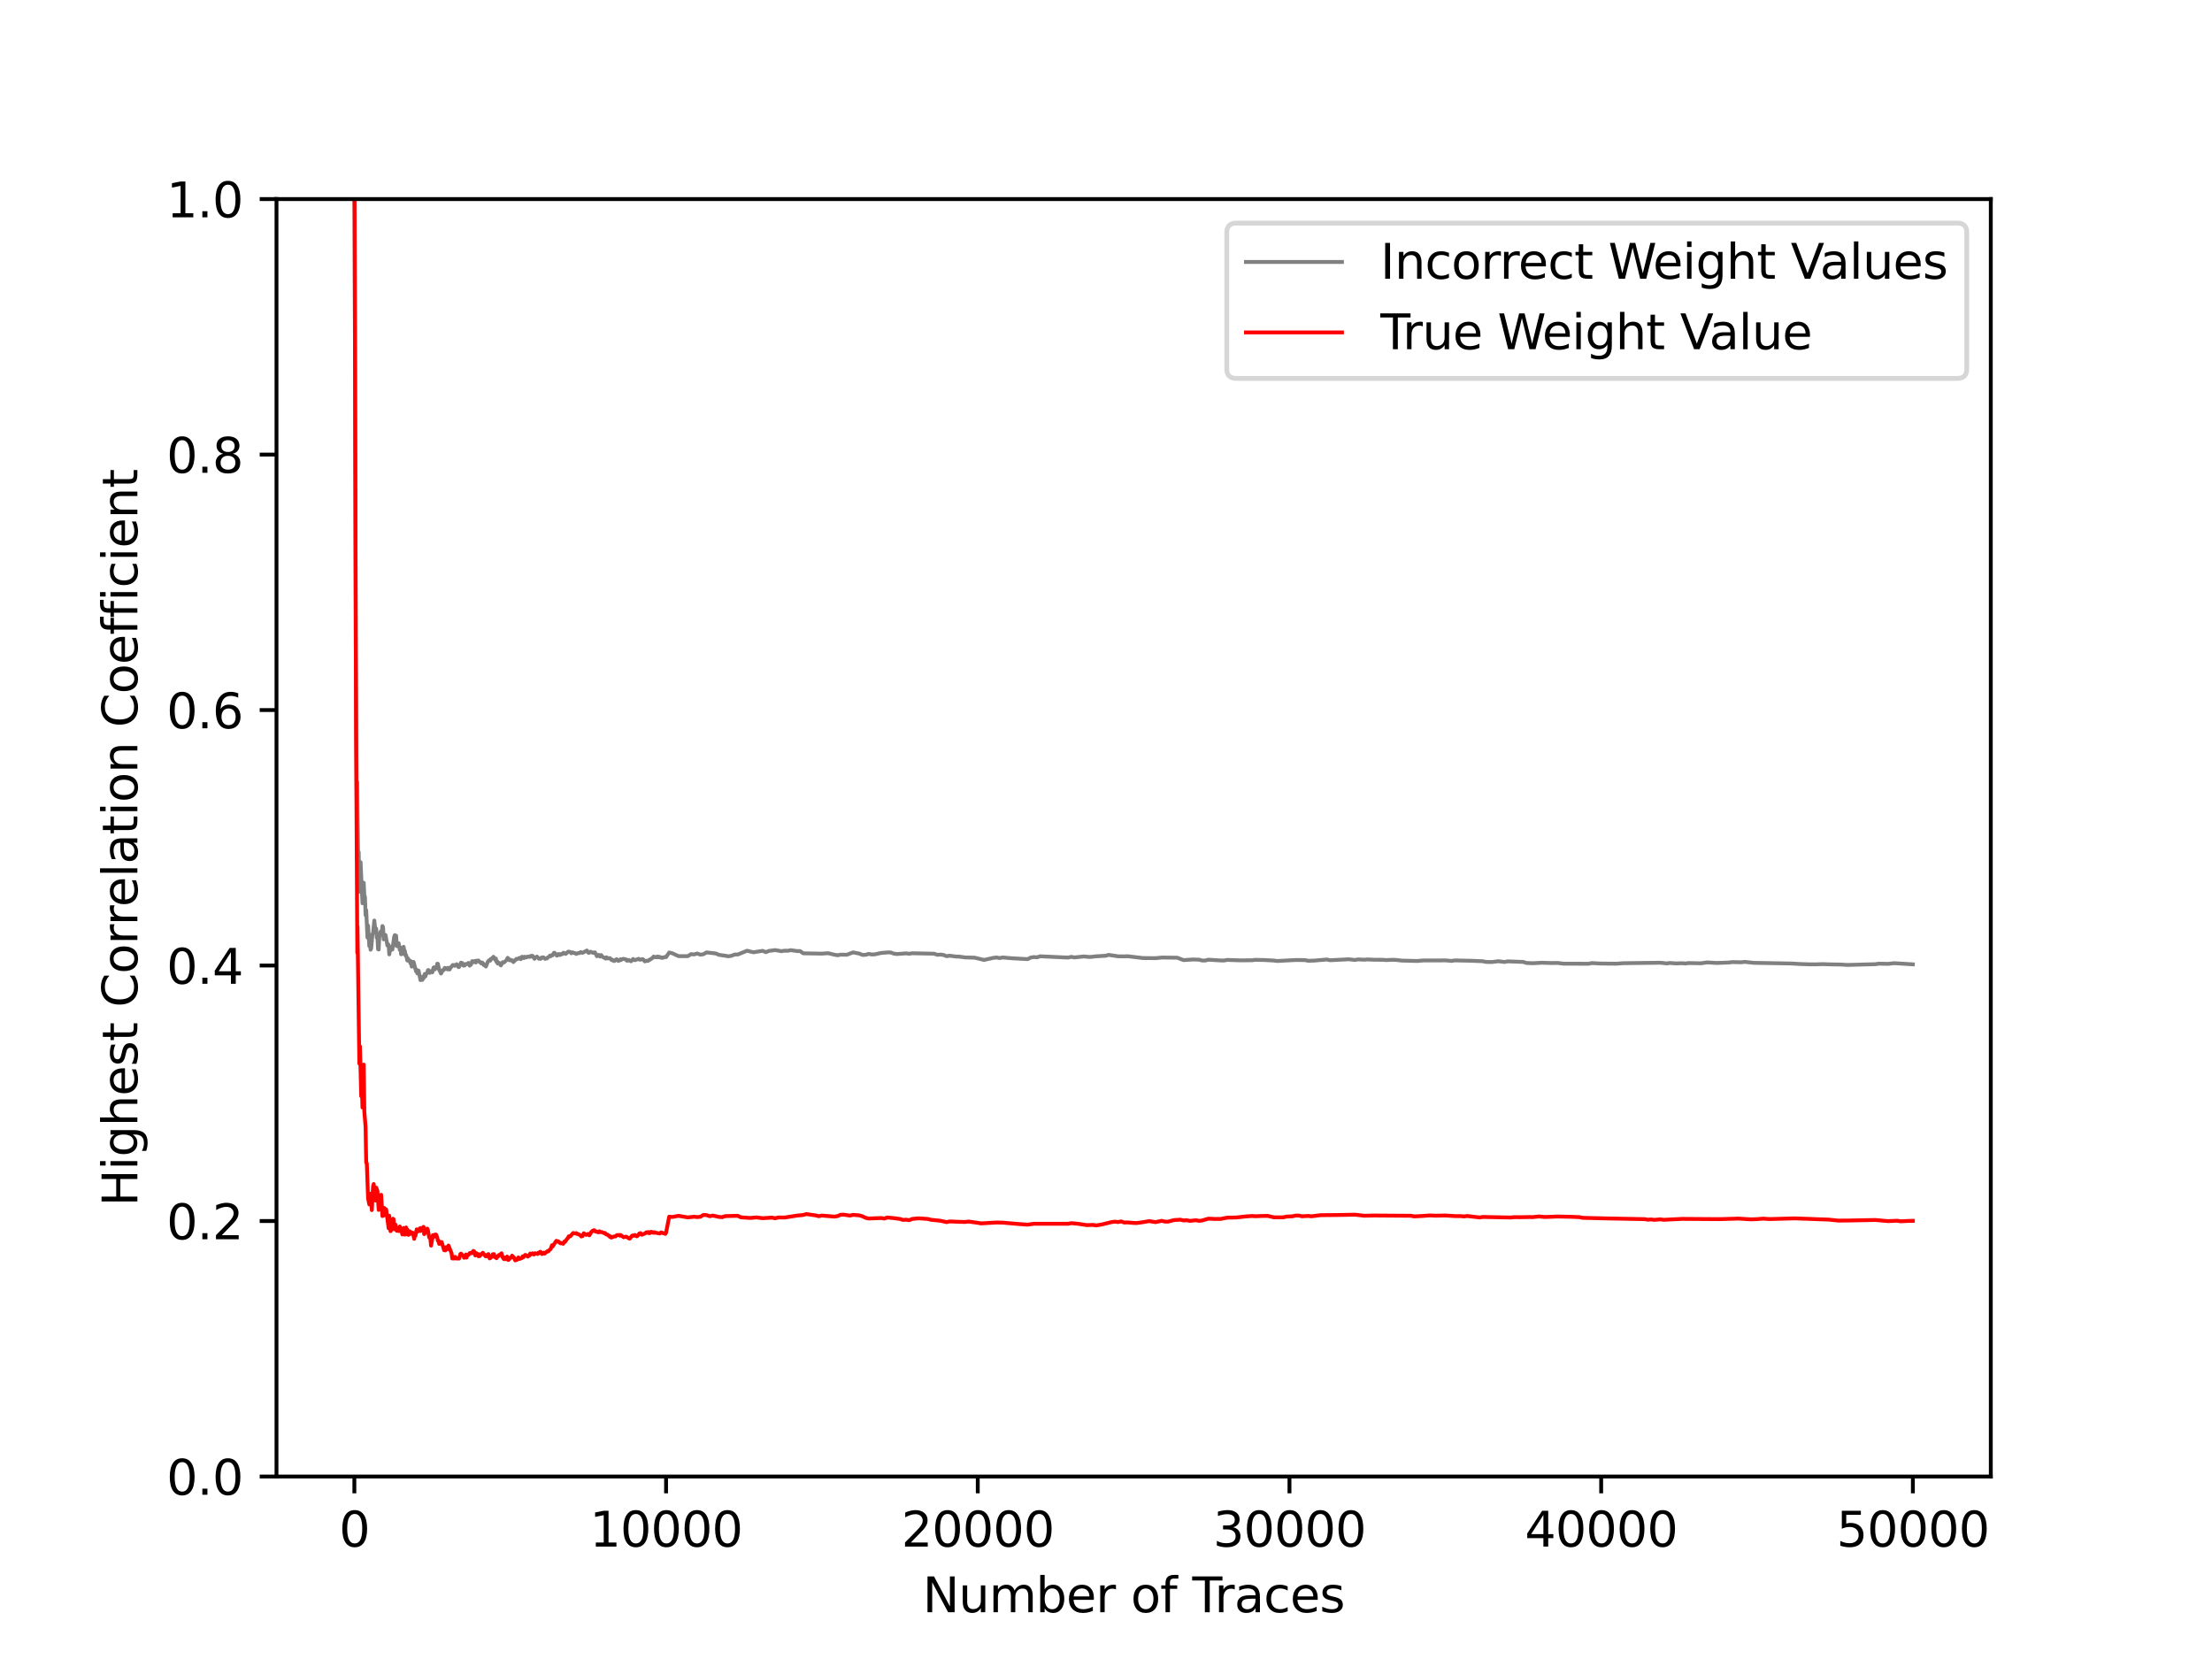 <?xml version="1.0" encoding="utf-8" standalone="no"?>
<!DOCTYPE svg PUBLIC "-//W3C//DTD SVG 1.1//EN"
  "http://www.w3.org/Graphics/SVG/1.1/DTD/svg11.dtd">
<svg xmlns:xlink="http://www.w3.org/1999/xlink" width="460.8pt" height="345.6pt" viewBox="0 0 460.8 345.6" xmlns="http://www.w3.org/2000/svg" version="1.1">
 <defs>
  <style type="text/css">*{stroke-linejoin: round; stroke-linecap: butt}</style>
 </defs>
 <g id="figure_1">
  <g id="patch_1">
   <path d="M 0 345.6 
L 460.8 345.6 
L 460.8 0 
L 0 0 
z
" style="fill: #ffffff"/>
  </g>
  <g id="axes_1">
   <g id="patch_2">
    <path d="M 57.6 307.584 
L 414.72 307.584 
L 414.72 41.472 
L 57.6 41.472 
z
" style="fill: #ffffff"/>
   </g>
   <g id="matplotlib.axis_1">
    <g id="xtick_1">
     <g id="line2d_1">
      <defs>
       <path id="me2a6d07ce6" d="M 0 0 
L 0 3.5 
" style="stroke: #000000; stroke-width: 0.8"/>
      </defs>
      <g>
       <use xlink:href="#me2a6d07ce6" x="73.82" y="307.584" style="stroke: #000000; stroke-width: 0.8"/>
      </g>
     </g>
     <g id="text_1">
      <!-- 0 -->
      <g transform="translate(70.638 322.182) scale(0.1 -0.1)">
       <defs>
        <path id="DejaVuSans-30" d="M 2034 4250 
Q 1547 4250 1301 3770 
Q 1056 3291 1056 2328 
Q 1056 1369 1301 889 
Q 1547 409 2034 409 
Q 2525 409 2770 889 
Q 3016 1369 3016 2328 
Q 3016 3291 2770 3770 
Q 2525 4250 2034 4250 
z
M 2034 4750 
Q 2819 4750 3233 4129 
Q 3647 3509 3647 2328 
Q 3647 1150 3233 529 
Q 2819 -91 2034 -91 
Q 1250 -91 836 529 
Q 422 1150 422 2328 
Q 422 3509 836 4129 
Q 1250 4750 2034 4750 
z
" transform="scale(0.016)"/>
       </defs>
       <use xlink:href="#DejaVuSans-30"/>
      </g>
     </g>
    </g>
    <g id="xtick_2">
     <g id="line2d_2">
      <g>
       <use xlink:href="#me2a6d07ce6" x="138.753" y="307.584" style="stroke: #000000; stroke-width: 0.8"/>
      </g>
     </g>
     <g id="text_2">
      <!-- 10000 -->
      <g transform="translate(122.847 322.182) scale(0.1 -0.1)">
       <defs>
        <path id="DejaVuSans-31" d="M 794 531 
L 1825 531 
L 1825 4091 
L 703 3866 
L 703 4441 
L 1819 4666 
L 2450 4666 
L 2450 531 
L 3481 531 
L 3481 0 
L 794 0 
L 794 531 
z
" transform="scale(0.016)"/>
       </defs>
       <use xlink:href="#DejaVuSans-31"/>
       <use xlink:href="#DejaVuSans-30" x="63.623"/>
       <use xlink:href="#DejaVuSans-30" x="127.246"/>
       <use xlink:href="#DejaVuSans-30" x="190.869"/>
       <use xlink:href="#DejaVuSans-30" x="254.492"/>
      </g>
     </g>
    </g>
    <g id="xtick_3">
     <g id="line2d_3">
      <g>
       <use xlink:href="#me2a6d07ce6" x="203.687" y="307.584" style="stroke: #000000; stroke-width: 0.8"/>
      </g>
     </g>
     <g id="text_3">
      <!-- 20000 -->
      <g transform="translate(187.781 322.182) scale(0.1 -0.1)">
       <defs>
        <path id="DejaVuSans-32" d="M 1228 531 
L 3431 531 
L 3431 0 
L 469 0 
L 469 531 
Q 828 903 1448 1529 
Q 2069 2156 2228 2338 
Q 2531 2678 2651 2914 
Q 2772 3150 2772 3378 
Q 2772 3750 2511 3984 
Q 2250 4219 1831 4219 
Q 1534 4219 1204 4116 
Q 875 4013 500 3803 
L 500 4441 
Q 881 4594 1212 4672 
Q 1544 4750 1819 4750 
Q 2544 4750 2975 4387 
Q 3406 4025 3406 3419 
Q 3406 3131 3298 2873 
Q 3191 2616 2906 2266 
Q 2828 2175 2409 1742 
Q 1991 1309 1228 531 
z
" transform="scale(0.016)"/>
       </defs>
       <use xlink:href="#DejaVuSans-32"/>
       <use xlink:href="#DejaVuSans-30" x="63.623"/>
       <use xlink:href="#DejaVuSans-30" x="127.246"/>
       <use xlink:href="#DejaVuSans-30" x="190.869"/>
       <use xlink:href="#DejaVuSans-30" x="254.492"/>
      </g>
     </g>
    </g>
    <g id="xtick_4">
     <g id="line2d_4">
      <g>
       <use xlink:href="#me2a6d07ce6" x="268.62" y="307.584" style="stroke: #000000; stroke-width: 0.8"/>
      </g>
     </g>
     <g id="text_4">
      <!-- 30000 -->
      <g transform="translate(252.714 322.182) scale(0.1 -0.1)">
       <defs>
        <path id="DejaVuSans-33" d="M 2597 2516 
Q 3050 2419 3304 2112 
Q 3559 1806 3559 1356 
Q 3559 666 3084 287 
Q 2609 -91 1734 -91 
Q 1441 -91 1130 -33 
Q 819 25 488 141 
L 488 750 
Q 750 597 1062 519 
Q 1375 441 1716 441 
Q 2309 441 2620 675 
Q 2931 909 2931 1356 
Q 2931 1769 2642 2001 
Q 2353 2234 1838 2234 
L 1294 2234 
L 1294 2753 
L 1863 2753 
Q 2328 2753 2575 2939 
Q 2822 3125 2822 3475 
Q 2822 3834 2567 4026 
Q 2313 4219 1838 4219 
Q 1578 4219 1281 4162 
Q 984 4106 628 3988 
L 628 4550 
Q 988 4650 1302 4700 
Q 1616 4750 1894 4750 
Q 2613 4750 3031 4423 
Q 3450 4097 3450 3541 
Q 3450 3153 3228 2886 
Q 3006 2619 2597 2516 
z
" transform="scale(0.016)"/>
       </defs>
       <use xlink:href="#DejaVuSans-33"/>
       <use xlink:href="#DejaVuSans-30" x="63.623"/>
       <use xlink:href="#DejaVuSans-30" x="127.246"/>
       <use xlink:href="#DejaVuSans-30" x="190.869"/>
       <use xlink:href="#DejaVuSans-30" x="254.492"/>
      </g>
     </g>
    </g>
    <g id="xtick_5">
     <g id="line2d_5">
      <g>
       <use xlink:href="#me2a6d07ce6" x="333.554" y="307.584" style="stroke: #000000; stroke-width: 0.8"/>
      </g>
     </g>
     <g id="text_5">
      <!-- 40000 -->
      <g transform="translate(317.648 322.182) scale(0.1 -0.1)">
       <defs>
        <path id="DejaVuSans-34" d="M 2419 4116 
L 825 1625 
L 2419 1625 
L 2419 4116 
z
M 2253 4666 
L 3047 4666 
L 3047 1625 
L 3713 1625 
L 3713 1100 
L 3047 1100 
L 3047 0 
L 2419 0 
L 2419 1100 
L 313 1100 
L 313 1709 
L 2253 4666 
z
" transform="scale(0.016)"/>
       </defs>
       <use xlink:href="#DejaVuSans-34"/>
       <use xlink:href="#DejaVuSans-30" x="63.623"/>
       <use xlink:href="#DejaVuSans-30" x="127.246"/>
       <use xlink:href="#DejaVuSans-30" x="190.869"/>
       <use xlink:href="#DejaVuSans-30" x="254.492"/>
      </g>
     </g>
    </g>
    <g id="xtick_6">
     <g id="line2d_6">
      <g>
       <use xlink:href="#me2a6d07ce6" x="398.487" y="307.584" style="stroke: #000000; stroke-width: 0.8"/>
      </g>
     </g>
     <g id="text_6">
      <!-- 50000 -->
      <g transform="translate(382.581 322.182) scale(0.1 -0.1)">
       <defs>
        <path id="DejaVuSans-35" d="M 691 4666 
L 3169 4666 
L 3169 4134 
L 1269 4134 
L 1269 2991 
Q 1406 3038 1543 3061 
Q 1681 3084 1819 3084 
Q 2600 3084 3056 2656 
Q 3513 2228 3513 1497 
Q 3513 744 3044 326 
Q 2575 -91 1722 -91 
Q 1428 -91 1123 -41 
Q 819 9 494 109 
L 494 744 
Q 775 591 1075 516 
Q 1375 441 1709 441 
Q 2250 441 2565 725 
Q 2881 1009 2881 1497 
Q 2881 1984 2565 2268 
Q 2250 2553 1709 2553 
Q 1456 2553 1204 2497 
Q 953 2441 691 2322 
L 691 4666 
z
" transform="scale(0.016)"/>
       </defs>
       <use xlink:href="#DejaVuSans-35"/>
       <use xlink:href="#DejaVuSans-30" x="63.623"/>
       <use xlink:href="#DejaVuSans-30" x="127.246"/>
       <use xlink:href="#DejaVuSans-30" x="190.869"/>
       <use xlink:href="#DejaVuSans-30" x="254.492"/>
      </g>
     </g>
    </g>
    <g id="text_7">
     <!-- Number of Traces -->
     <g transform="translate(192.21 335.861) scale(0.1 -0.1)">
      <defs>
       <path id="DejaVuSans-4e" d="M 628 4666 
L 1478 4666 
L 3547 763 
L 3547 4666 
L 4159 4666 
L 4159 0 
L 3309 0 
L 1241 3903 
L 1241 0 
L 628 0 
L 628 4666 
z
" transform="scale(0.016)"/>
       <path id="DejaVuSans-75" d="M 544 1381 
L 544 3500 
L 1119 3500 
L 1119 1403 
Q 1119 906 1312 657 
Q 1506 409 1894 409 
Q 2359 409 2629 706 
Q 2900 1003 2900 1516 
L 2900 3500 
L 3475 3500 
L 3475 0 
L 2900 0 
L 2900 538 
Q 2691 219 2414 64 
Q 2138 -91 1772 -91 
Q 1169 -91 856 284 
Q 544 659 544 1381 
z
M 1991 3584 
L 1991 3584 
z
" transform="scale(0.016)"/>
       <path id="DejaVuSans-6d" d="M 3328 2828 
Q 3544 3216 3844 3400 
Q 4144 3584 4550 3584 
Q 5097 3584 5394 3201 
Q 5691 2819 5691 2113 
L 5691 0 
L 5113 0 
L 5113 2094 
Q 5113 2597 4934 2840 
Q 4756 3084 4391 3084 
Q 3944 3084 3684 2787 
Q 3425 2491 3425 1978 
L 3425 0 
L 2847 0 
L 2847 2094 
Q 2847 2600 2669 2842 
Q 2491 3084 2119 3084 
Q 1678 3084 1418 2786 
Q 1159 2488 1159 1978 
L 1159 0 
L 581 0 
L 581 3500 
L 1159 3500 
L 1159 2956 
Q 1356 3278 1631 3431 
Q 1906 3584 2284 3584 
Q 2666 3584 2933 3390 
Q 3200 3197 3328 2828 
z
" transform="scale(0.016)"/>
       <path id="DejaVuSans-62" d="M 3116 1747 
Q 3116 2381 2855 2742 
Q 2594 3103 2138 3103 
Q 1681 3103 1420 2742 
Q 1159 2381 1159 1747 
Q 1159 1113 1420 752 
Q 1681 391 2138 391 
Q 2594 391 2855 752 
Q 3116 1113 3116 1747 
z
M 1159 2969 
Q 1341 3281 1617 3432 
Q 1894 3584 2278 3584 
Q 2916 3584 3314 3078 
Q 3713 2572 3713 1747 
Q 3713 922 3314 415 
Q 2916 -91 2278 -91 
Q 1894 -91 1617 61 
Q 1341 213 1159 525 
L 1159 0 
L 581 0 
L 581 4863 
L 1159 4863 
L 1159 2969 
z
" transform="scale(0.016)"/>
       <path id="DejaVuSans-65" d="M 3597 1894 
L 3597 1613 
L 953 1613 
Q 991 1019 1311 708 
Q 1631 397 2203 397 
Q 2534 397 2845 478 
Q 3156 559 3463 722 
L 3463 178 
Q 3153 47 2828 -22 
Q 2503 -91 2169 -91 
Q 1331 -91 842 396 
Q 353 884 353 1716 
Q 353 2575 817 3079 
Q 1281 3584 2069 3584 
Q 2775 3584 3186 3129 
Q 3597 2675 3597 1894 
z
M 3022 2063 
Q 3016 2534 2758 2815 
Q 2500 3097 2075 3097 
Q 1594 3097 1305 2825 
Q 1016 2553 972 2059 
L 3022 2063 
z
" transform="scale(0.016)"/>
       <path id="DejaVuSans-72" d="M 2631 2963 
Q 2534 3019 2420 3045 
Q 2306 3072 2169 3072 
Q 1681 3072 1420 2755 
Q 1159 2438 1159 1844 
L 1159 0 
L 581 0 
L 581 3500 
L 1159 3500 
L 1159 2956 
Q 1341 3275 1631 3429 
Q 1922 3584 2338 3584 
Q 2397 3584 2469 3576 
Q 2541 3569 2628 3553 
L 2631 2963 
z
" transform="scale(0.016)"/>
       <path id="DejaVuSans-20" transform="scale(0.016)"/>
       <path id="DejaVuSans-6f" d="M 1959 3097 
Q 1497 3097 1228 2736 
Q 959 2375 959 1747 
Q 959 1119 1226 758 
Q 1494 397 1959 397 
Q 2419 397 2687 759 
Q 2956 1122 2956 1747 
Q 2956 2369 2687 2733 
Q 2419 3097 1959 3097 
z
M 1959 3584 
Q 2709 3584 3137 3096 
Q 3566 2609 3566 1747 
Q 3566 888 3137 398 
Q 2709 -91 1959 -91 
Q 1206 -91 779 398 
Q 353 888 353 1747 
Q 353 2609 779 3096 
Q 1206 3584 1959 3584 
z
" transform="scale(0.016)"/>
       <path id="DejaVuSans-66" d="M 2375 4863 
L 2375 4384 
L 1825 4384 
Q 1516 4384 1395 4259 
Q 1275 4134 1275 3809 
L 1275 3500 
L 2222 3500 
L 2222 3053 
L 1275 3053 
L 1275 0 
L 697 0 
L 697 3053 
L 147 3053 
L 147 3500 
L 697 3500 
L 697 3744 
Q 697 4328 969 4595 
Q 1241 4863 1831 4863 
L 2375 4863 
z
" transform="scale(0.016)"/>
       <path id="DejaVuSans-54" d="M -19 4666 
L 3928 4666 
L 3928 4134 
L 2272 4134 
L 2272 0 
L 1638 0 
L 1638 4134 
L -19 4134 
L -19 4666 
z
" transform="scale(0.016)"/>
       <path id="DejaVuSans-61" d="M 2194 1759 
Q 1497 1759 1228 1600 
Q 959 1441 959 1056 
Q 959 750 1161 570 
Q 1363 391 1709 391 
Q 2188 391 2477 730 
Q 2766 1069 2766 1631 
L 2766 1759 
L 2194 1759 
z
M 3341 1997 
L 3341 0 
L 2766 0 
L 2766 531 
Q 2569 213 2275 61 
Q 1981 -91 1556 -91 
Q 1019 -91 701 211 
Q 384 513 384 1019 
Q 384 1609 779 1909 
Q 1175 2209 1959 2209 
L 2766 2209 
L 2766 2266 
Q 2766 2663 2505 2880 
Q 2244 3097 1772 3097 
Q 1472 3097 1187 3025 
Q 903 2953 641 2809 
L 641 3341 
Q 956 3463 1253 3523 
Q 1550 3584 1831 3584 
Q 2591 3584 2966 3190 
Q 3341 2797 3341 1997 
z
" transform="scale(0.016)"/>
       <path id="DejaVuSans-63" d="M 3122 3366 
L 3122 2828 
Q 2878 2963 2633 3030 
Q 2388 3097 2138 3097 
Q 1578 3097 1268 2742 
Q 959 2388 959 1747 
Q 959 1106 1268 751 
Q 1578 397 2138 397 
Q 2388 397 2633 464 
Q 2878 531 3122 666 
L 3122 134 
Q 2881 22 2623 -34 
Q 2366 -91 2075 -91 
Q 1284 -91 818 406 
Q 353 903 353 1747 
Q 353 2603 823 3093 
Q 1294 3584 2113 3584 
Q 2378 3584 2631 3529 
Q 2884 3475 3122 3366 
z
" transform="scale(0.016)"/>
       <path id="DejaVuSans-73" d="M 2834 3397 
L 2834 2853 
Q 2591 2978 2328 3040 
Q 2066 3103 1784 3103 
Q 1356 3103 1142 2972 
Q 928 2841 928 2578 
Q 928 2378 1081 2264 
Q 1234 2150 1697 2047 
L 1894 2003 
Q 2506 1872 2764 1633 
Q 3022 1394 3022 966 
Q 3022 478 2636 193 
Q 2250 -91 1575 -91 
Q 1294 -91 989 -36 
Q 684 19 347 128 
L 347 722 
Q 666 556 975 473 
Q 1284 391 1588 391 
Q 1994 391 2212 530 
Q 2431 669 2431 922 
Q 2431 1156 2273 1281 
Q 2116 1406 1581 1522 
L 1381 1569 
Q 847 1681 609 1914 
Q 372 2147 372 2553 
Q 372 3047 722 3315 
Q 1072 3584 1716 3584 
Q 2034 3584 2315 3537 
Q 2597 3491 2834 3397 
z
" transform="scale(0.016)"/>
      </defs>
      <use xlink:href="#DejaVuSans-4e"/>
      <use xlink:href="#DejaVuSans-75" x="74.805"/>
      <use xlink:href="#DejaVuSans-6d" x="138.184"/>
      <use xlink:href="#DejaVuSans-62" x="235.596"/>
      <use xlink:href="#DejaVuSans-65" x="299.072"/>
      <use xlink:href="#DejaVuSans-72" x="360.596"/>
      <use xlink:href="#DejaVuSans-20" x="401.709"/>
      <use xlink:href="#DejaVuSans-6f" x="433.496"/>
      <use xlink:href="#DejaVuSans-66" x="494.678"/>
      <use xlink:href="#DejaVuSans-20" x="529.883"/>
      <use xlink:href="#DejaVuSans-54" x="561.67"/>
      <use xlink:href="#DejaVuSans-72" x="608.004"/>
      <use xlink:href="#DejaVuSans-61" x="649.117"/>
      <use xlink:href="#DejaVuSans-63" x="710.396"/>
      <use xlink:href="#DejaVuSans-65" x="765.377"/>
      <use xlink:href="#DejaVuSans-73" x="826.9"/>
     </g>
    </g>
   </g>
   <g id="matplotlib.axis_2">
    <g id="ytick_1">
     <g id="line2d_7">
      <defs>
       <path id="m5e7b87c628" d="M 0 0 
L -3.5 0 
" style="stroke: #000000; stroke-width: 0.8"/>
      </defs>
      <g>
       <use xlink:href="#m5e7b87c628" x="57.6" y="307.584" style="stroke: #000000; stroke-width: 0.8"/>
      </g>
     </g>
     <g id="text_8">
      <!-- 0.0 -->
      <g transform="translate(34.697 311.383) scale(0.1 -0.1)">
       <defs>
        <path id="DejaVuSans-2e" d="M 684 794 
L 1344 794 
L 1344 0 
L 684 0 
L 684 794 
z
" transform="scale(0.016)"/>
       </defs>
       <use xlink:href="#DejaVuSans-30"/>
       <use xlink:href="#DejaVuSans-2e" x="63.623"/>
       <use xlink:href="#DejaVuSans-30" x="95.41"/>
      </g>
     </g>
    </g>
    <g id="ytick_2">
     <g id="line2d_8">
      <g>
       <use xlink:href="#m5e7b87c628" x="57.6" y="254.362" style="stroke: #000000; stroke-width: 0.8"/>
      </g>
     </g>
     <g id="text_9">
      <!-- 0.2 -->
      <g transform="translate(34.697 258.161) scale(0.1 -0.1)">
       <use xlink:href="#DejaVuSans-30"/>
       <use xlink:href="#DejaVuSans-2e" x="63.623"/>
       <use xlink:href="#DejaVuSans-32" x="95.41"/>
      </g>
     </g>
    </g>
    <g id="ytick_3">
     <g id="line2d_9">
      <g>
       <use xlink:href="#m5e7b87c628" x="57.6" y="201.139" style="stroke: #000000; stroke-width: 0.8"/>
      </g>
     </g>
     <g id="text_10">
      <!-- 0.4 -->
      <g transform="translate(34.697 204.938) scale(0.1 -0.1)">
       <use xlink:href="#DejaVuSans-30"/>
       <use xlink:href="#DejaVuSans-2e" x="63.623"/>
       <use xlink:href="#DejaVuSans-34" x="95.41"/>
      </g>
     </g>
    </g>
    <g id="ytick_4">
     <g id="line2d_10">
      <g>
       <use xlink:href="#m5e7b87c628" x="57.6" y="147.917" style="stroke: #000000; stroke-width: 0.8"/>
      </g>
     </g>
     <g id="text_11">
      <!-- 0.6 -->
      <g transform="translate(34.697 151.716) scale(0.1 -0.1)">
       <defs>
        <path id="DejaVuSans-36" d="M 2113 2584 
Q 1688 2584 1439 2293 
Q 1191 2003 1191 1497 
Q 1191 994 1439 701 
Q 1688 409 2113 409 
Q 2538 409 2786 701 
Q 3034 994 3034 1497 
Q 3034 2003 2786 2293 
Q 2538 2584 2113 2584 
z
M 3366 4563 
L 3366 3988 
Q 3128 4100 2886 4159 
Q 2644 4219 2406 4219 
Q 1781 4219 1451 3797 
Q 1122 3375 1075 2522 
Q 1259 2794 1537 2939 
Q 1816 3084 2150 3084 
Q 2853 3084 3261 2657 
Q 3669 2231 3669 1497 
Q 3669 778 3244 343 
Q 2819 -91 2113 -91 
Q 1303 -91 875 529 
Q 447 1150 447 2328 
Q 447 3434 972 4092 
Q 1497 4750 2381 4750 
Q 2619 4750 2861 4703 
Q 3103 4656 3366 4563 
z
" transform="scale(0.016)"/>
       </defs>
       <use xlink:href="#DejaVuSans-30"/>
       <use xlink:href="#DejaVuSans-2e" x="63.623"/>
       <use xlink:href="#DejaVuSans-36" x="95.41"/>
      </g>
     </g>
    </g>
    <g id="ytick_5">
     <g id="line2d_11">
      <g>
       <use xlink:href="#m5e7b87c628" x="57.6" y="94.694" style="stroke: #000000; stroke-width: 0.8"/>
      </g>
     </g>
     <g id="text_12">
      <!-- 0.8 -->
      <g transform="translate(34.697 98.494) scale(0.1 -0.1)">
       <defs>
        <path id="DejaVuSans-38" d="M 2034 2216 
Q 1584 2216 1326 1975 
Q 1069 1734 1069 1313 
Q 1069 891 1326 650 
Q 1584 409 2034 409 
Q 2484 409 2743 651 
Q 3003 894 3003 1313 
Q 3003 1734 2745 1975 
Q 2488 2216 2034 2216 
z
M 1403 2484 
Q 997 2584 770 2862 
Q 544 3141 544 3541 
Q 544 4100 942 4425 
Q 1341 4750 2034 4750 
Q 2731 4750 3128 4425 
Q 3525 4100 3525 3541 
Q 3525 3141 3298 2862 
Q 3072 2584 2669 2484 
Q 3125 2378 3379 2068 
Q 3634 1759 3634 1313 
Q 3634 634 3220 271 
Q 2806 -91 2034 -91 
Q 1263 -91 848 271 
Q 434 634 434 1313 
Q 434 1759 690 2068 
Q 947 2378 1403 2484 
z
M 1172 3481 
Q 1172 3119 1398 2916 
Q 1625 2713 2034 2713 
Q 2441 2713 2670 2916 
Q 2900 3119 2900 3481 
Q 2900 3844 2670 4047 
Q 2441 4250 2034 4250 
Q 1625 4250 1398 4047 
Q 1172 3844 1172 3481 
z
" transform="scale(0.016)"/>
       </defs>
       <use xlink:href="#DejaVuSans-30"/>
       <use xlink:href="#DejaVuSans-2e" x="63.623"/>
       <use xlink:href="#DejaVuSans-38" x="95.41"/>
      </g>
     </g>
    </g>
    <g id="ytick_6">
     <g id="line2d_12">
      <g>
       <use xlink:href="#m5e7b87c628" x="57.6" y="41.472" style="stroke: #000000; stroke-width: 0.8"/>
      </g>
     </g>
     <g id="text_13">
      <!-- 1.0 -->
      <g transform="translate(34.697 45.271) scale(0.1 -0.1)">
       <use xlink:href="#DejaVuSans-31"/>
       <use xlink:href="#DejaVuSans-2e" x="63.623"/>
       <use xlink:href="#DejaVuSans-30" x="95.41"/>
      </g>
     </g>
    </g>
    <g id="text_14">
     <!-- Highest Correlation Coefficient -->
     <g transform="translate(28.617 251.289) rotate(-90) scale(0.1 -0.1)">
      <defs>
       <path id="DejaVuSans-48" d="M 628 4666 
L 1259 4666 
L 1259 2753 
L 3553 2753 
L 3553 4666 
L 4184 4666 
L 4184 0 
L 3553 0 
L 3553 2222 
L 1259 2222 
L 1259 0 
L 628 0 
L 628 4666 
z
" transform="scale(0.016)"/>
       <path id="DejaVuSans-69" d="M 603 3500 
L 1178 3500 
L 1178 0 
L 603 0 
L 603 3500 
z
M 603 4863 
L 1178 4863 
L 1178 4134 
L 603 4134 
L 603 4863 
z
" transform="scale(0.016)"/>
       <path id="DejaVuSans-67" d="M 2906 1791 
Q 2906 2416 2648 2759 
Q 2391 3103 1925 3103 
Q 1463 3103 1205 2759 
Q 947 2416 947 1791 
Q 947 1169 1205 825 
Q 1463 481 1925 481 
Q 2391 481 2648 825 
Q 2906 1169 2906 1791 
z
M 3481 434 
Q 3481 -459 3084 -895 
Q 2688 -1331 1869 -1331 
Q 1566 -1331 1297 -1286 
Q 1028 -1241 775 -1147 
L 775 -588 
Q 1028 -725 1275 -790 
Q 1522 -856 1778 -856 
Q 2344 -856 2625 -561 
Q 2906 -266 2906 331 
L 2906 616 
Q 2728 306 2450 153 
Q 2172 0 1784 0 
Q 1141 0 747 490 
Q 353 981 353 1791 
Q 353 2603 747 3093 
Q 1141 3584 1784 3584 
Q 2172 3584 2450 3431 
Q 2728 3278 2906 2969 
L 2906 3500 
L 3481 3500 
L 3481 434 
z
" transform="scale(0.016)"/>
       <path id="DejaVuSans-68" d="M 3513 2113 
L 3513 0 
L 2938 0 
L 2938 2094 
Q 2938 2591 2744 2837 
Q 2550 3084 2163 3084 
Q 1697 3084 1428 2787 
Q 1159 2491 1159 1978 
L 1159 0 
L 581 0 
L 581 4863 
L 1159 4863 
L 1159 2956 
Q 1366 3272 1645 3428 
Q 1925 3584 2291 3584 
Q 2894 3584 3203 3211 
Q 3513 2838 3513 2113 
z
" transform="scale(0.016)"/>
       <path id="DejaVuSans-74" d="M 1172 4494 
L 1172 3500 
L 2356 3500 
L 2356 3053 
L 1172 3053 
L 1172 1153 
Q 1172 725 1289 603 
Q 1406 481 1766 481 
L 2356 481 
L 2356 0 
L 1766 0 
Q 1100 0 847 248 
Q 594 497 594 1153 
L 594 3053 
L 172 3053 
L 172 3500 
L 594 3500 
L 594 4494 
L 1172 4494 
z
" transform="scale(0.016)"/>
       <path id="DejaVuSans-43" d="M 4122 4306 
L 4122 3641 
Q 3803 3938 3442 4084 
Q 3081 4231 2675 4231 
Q 1875 4231 1450 3742 
Q 1025 3253 1025 2328 
Q 1025 1406 1450 917 
Q 1875 428 2675 428 
Q 3081 428 3442 575 
Q 3803 722 4122 1019 
L 4122 359 
Q 3791 134 3420 21 
Q 3050 -91 2638 -91 
Q 1578 -91 968 557 
Q 359 1206 359 2328 
Q 359 3453 968 4101 
Q 1578 4750 2638 4750 
Q 3056 4750 3426 4639 
Q 3797 4528 4122 4306 
z
" transform="scale(0.016)"/>
       <path id="DejaVuSans-6c" d="M 603 4863 
L 1178 4863 
L 1178 0 
L 603 0 
L 603 4863 
z
" transform="scale(0.016)"/>
       <path id="DejaVuSans-6e" d="M 3513 2113 
L 3513 0 
L 2938 0 
L 2938 2094 
Q 2938 2591 2744 2837 
Q 2550 3084 2163 3084 
Q 1697 3084 1428 2787 
Q 1159 2491 1159 1978 
L 1159 0 
L 581 0 
L 581 3500 
L 1159 3500 
L 1159 2956 
Q 1366 3272 1645 3428 
Q 1925 3584 2291 3584 
Q 2894 3584 3203 3211 
Q 3513 2838 3513 2113 
z
" transform="scale(0.016)"/>
      </defs>
      <use xlink:href="#DejaVuSans-48"/>
      <use xlink:href="#DejaVuSans-69" x="75.195"/>
      <use xlink:href="#DejaVuSans-67" x="102.979"/>
      <use xlink:href="#DejaVuSans-68" x="166.455"/>
      <use xlink:href="#DejaVuSans-65" x="229.834"/>
      <use xlink:href="#DejaVuSans-73" x="291.357"/>
      <use xlink:href="#DejaVuSans-74" x="343.457"/>
      <use xlink:href="#DejaVuSans-20" x="382.666"/>
      <use xlink:href="#DejaVuSans-43" x="414.453"/>
      <use xlink:href="#DejaVuSans-6f" x="484.277"/>
      <use xlink:href="#DejaVuSans-72" x="545.459"/>
      <use xlink:href="#DejaVuSans-72" x="584.822"/>
      <use xlink:href="#DejaVuSans-65" x="623.686"/>
      <use xlink:href="#DejaVuSans-6c" x="685.209"/>
      <use xlink:href="#DejaVuSans-61" x="712.992"/>
      <use xlink:href="#DejaVuSans-74" x="774.271"/>
      <use xlink:href="#DejaVuSans-69" x="813.48"/>
      <use xlink:href="#DejaVuSans-6f" x="841.264"/>
      <use xlink:href="#DejaVuSans-6e" x="902.445"/>
      <use xlink:href="#DejaVuSans-20" x="965.824"/>
      <use xlink:href="#DejaVuSans-43" x="997.611"/>
      <use xlink:href="#DejaVuSans-6f" x="1067.436"/>
      <use xlink:href="#DejaVuSans-65" x="1128.617"/>
      <use xlink:href="#DejaVuSans-66" x="1190.141"/>
      <use xlink:href="#DejaVuSans-66" x="1225.346"/>
      <use xlink:href="#DejaVuSans-69" x="1260.551"/>
      <use xlink:href="#DejaVuSans-63" x="1288.334"/>
      <use xlink:href="#DejaVuSans-69" x="1343.314"/>
      <use xlink:href="#DejaVuSans-65" x="1371.098"/>
      <use xlink:href="#DejaVuSans-6e" x="1432.621"/>
      <use xlink:href="#DejaVuSans-74" x="1496"/>
     </g>
    </g>
   </g>
   <g id="line2d_13">
    <path d="M 73.833 41.472 
L 73.852 41.472 
L 73.878 44.284 
L 73.885 44.476 
L 74.112 133.577 
L 74.307 166.865 
L 74.404 165.131 
L 74.437 162.939 
L 74.469 167.032 
L 74.599 177.924 
L 74.729 177.523 
L 74.859 185.771 
L 75.118 179.607 
L 75.508 188.163 
L 75.638 183.927 
L 75.768 183.895 
L 75.898 186.543 
L 76.027 186.814 
L 76.157 190.651 
L 76.287 189.604 
L 76.547 195.313 
L 76.677 192.824 
L 76.937 197.106 
L 77.066 195.521 
L 77.196 197.844 
L 77.326 197.57 
L 77.586 194.582 
L 77.716 194.427 
L 77.975 191.765 
L 78.235 194.181 
L 78.365 193.442 
L 78.495 195.363 
L 78.625 195.217 
L 78.755 197.737 
L 78.885 197.803 
L 79.014 195.212 
L 79.144 194.938 
L 79.274 194.083 
L 79.404 194.013 
L 79.534 194.277 
L 79.664 192.917 
L 79.794 193.089 
L 79.923 195.691 
L 80.313 194.773 
L 80.703 196.97 
L 80.833 196.689 
L 80.962 196.849 
L 81.092 198.822 
L 81.222 198.03 
L 81.352 197.986 
L 81.482 197.27 
L 81.612 197.783 
L 81.742 197.801 
L 82.131 195.063 
L 82.261 194.802 
L 82.391 195.115 
L 82.521 194.926 
L 82.651 197.102 
L 82.781 196.827 
L 82.91 197.068 
L 83.04 196.482 
L 83.3 197.909 
L 83.43 197.377 
L 83.56 198.796 
L 83.69 198.296 
L 83.82 198.714 
L 84.079 197.241 
L 84.209 197.998 
L 84.339 198.091 
L 84.469 199.047 
L 84.599 198.938 
L 84.858 200.094 
L 84.988 199.657 
L 85.248 200.221 
L 85.378 200.098 
L 85.508 200.715 
L 85.638 200.27 
L 85.768 201.365 
L 86.157 200.389 
L 86.677 202.355 
L 86.806 202.019 
L 86.936 202.78 
L 87.196 202.198 
L 87.586 204.176 
L 87.716 203.769 
L 87.845 203.804 
L 87.975 204.141 
L 88.105 203.44 
L 88.235 203.812 
L 88.495 202.875 
L 88.625 203.391 
L 88.754 202.844 
L 88.884 202.841 
L 89.014 202.655 
L 89.144 202.097 
L 89.274 202.081 
L 89.534 202.664 
L 89.664 202.382 
L 89.923 202.302 
L 90.053 202.56 
L 90.313 201.58 
L 90.443 201.498 
L 90.573 201.948 
L 90.702 201.621 
L 90.832 201.739 
L 90.962 201.598 
L 91.092 200.755 
L 91.222 200.778 
L 91.482 202.005 
L 91.871 202.807 
L 92.001 202.613 
L 92.131 202.149 
L 92.391 202.118 
L 92.65 201.62 
L 92.78 201.857 
L 92.91 201.708 
L 93.17 201.921 
L 93.3 201.619 
L 93.56 201.975 
L 93.689 201.935 
L 93.819 201.52 
L 93.949 201.506 
L 94.339 201.016 
L 94.598 201.056 
L 94.728 201.195 
L 95.118 200.859 
L 95.508 201.465 
L 95.637 201.443 
L 96.027 200.541 
L 96.157 200.917 
L 96.287 200.607 
L 96.546 201.166 
L 96.676 201.026 
L 96.806 201.13 
L 96.936 200.832 
L 97.196 200.848 
L 97.326 200.818 
L 97.585 200.586 
L 97.715 200.755 
L 97.845 201.167 
L 97.975 200.874 
L 98.105 200.961 
L 98.365 200.223 
L 98.494 200.3 
L 98.624 200.231 
L 98.754 200.438 
L 99.014 200.168 
L 99.144 200.496 
L 99.274 200.128 
L 99.404 200.209 
L 99.663 200.091 
L 99.923 200.436 
L 100.053 200.41 
L 100.313 200.75 
L 100.442 200.506 
L 100.702 200.772 
L 100.832 201.086 
L 101.092 201.109 
L 101.222 201.347 
L 101.611 200.374 
L 101.871 200.049 
L 102.001 200.017 
L 102.131 200.126 
L 102.261 199.733 
L 102.52 199.7 
L 102.78 199.313 
L 103.17 199.943 
L 103.3 199.682 
L 103.429 200.38 
L 103.559 200.24 
L 103.689 200.738 
L 103.949 200.555 
L 104.338 201.116 
L 104.728 200.437 
L 104.988 200.505 
L 105.507 200.024 
L 105.767 199.531 
L 106.027 199.972 
L 106.157 200.043 
L 106.286 199.9 
L 106.416 200.082 
L 106.676 200.031 
L 106.936 200.413 
L 107.585 199.744 
L 107.715 199.819 
L 108.234 199.539 
L 108.494 199.809 
L 108.754 199.303 
L 108.884 199.367 
L 109.144 199.587 
L 109.273 199.31 
L 109.403 199.438 
L 109.533 199.379 
L 109.663 199.454 
L 109.793 199.299 
L 110.053 199.296 
L 110.312 199.341 
L 110.442 199.164 
L 110.572 199.285 
L 110.832 199.086 
L 110.962 199.149 
L 111.351 199.739 
L 111.481 199.419 
L 111.611 199.416 
L 111.871 199.272 
L 112.26 199.726 
L 112.65 199.734 
L 112.78 199.484 
L 112.91 199.526 
L 113.169 199.414 
L 113.559 199.75 
L 113.819 199.628 
L 113.949 199.664 
L 114.208 199.376 
L 114.338 199.333 
L 114.598 199.043 
L 114.728 199.2 
L 114.988 198.958 
L 115.117 199.017 
L 115.377 198.515 
L 115.507 198.469 
L 116.027 199.081 
L 116.286 198.751 
L 116.416 198.917 
L 116.546 198.743 
L 116.676 198.949 
L 117.065 198.693 
L 117.195 198.756 
L 117.325 198.484 
L 117.585 198.528 
L 117.845 198.718 
L 118.364 198.241 
L 118.754 198.294 
L 119.013 198.582 
L 119.273 198.388 
L 119.533 198.516 
L 119.793 198.558 
L 120.052 198.724 
L 120.442 198.539 
L 120.702 198.551 
L 120.961 198.338 
L 121.351 198.496 
L 122.26 198.007 
L 122.52 198.429 
L 122.65 198.511 
L 123.039 198.256 
L 123.559 198.511 
L 123.689 198.416 
L 123.948 198.406 
L 124.208 198.918 
L 124.338 199.198 
L 124.598 199.089 
L 124.728 198.919 
L 124.857 199.017 
L 124.987 199.266 
L 125.247 198.961 
L 125.507 199.32 
L 125.896 199.518 
L 126.156 199.69 
L 126.286 199.431 
L 126.416 199.456 
L 126.546 199.661 
L 127.065 199.6 
L 127.325 199.935 
L 127.455 200.008 
L 127.585 199.928 
L 127.715 200.124 
L 127.844 200.055 
L 127.974 200.204 
L 128.364 199.865 
L 128.494 199.832 
L 128.753 200.16 
L 129.013 200.116 
L 129.273 199.828 
L 129.403 199.963 
L 129.663 199.793 
L 129.922 199.739 
L 130.312 199.855 
L 130.442 199.872 
L 130.572 200.123 
L 130.701 200.022 
L 130.831 200.124 
L 130.961 199.96 
L 131.351 200.205 
L 131.481 200.249 
L 131.87 199.776 
L 132.26 200.031 
L 133.039 199.741 
L 133.299 199.931 
L 133.559 199.882 
L 133.818 199.792 
L 133.948 199.828 
L 134.208 200.139 
L 134.338 200.281 
L 134.598 200.131 
L 134.987 200.186 
L 135.247 199.935 
L 135.377 199.937 
L 135.896 199.57 
L 136.026 199.526 
L 136.156 199.268 
L 136.416 199.362 
L 136.675 199.411 
L 136.935 199.261 
L 137.065 199.426 
L 137.325 199.304 
L 137.455 199.459 
L 137.584 199.403 
L 137.844 199.547 
L 137.974 199.449 
L 138.104 199.526 
L 138.623 199.319 
L 138.753 199.39 
L 139.403 198.421 
L 140.052 198.584 
L 141.351 199.18 
L 143.299 199.182 
L 143.948 198.766 
L 144.597 198.826 
L 145.247 198.634 
L 145.896 198.881 
L 146.545 198.778 
L 147.195 198.401 
L 149.143 198.634 
L 149.792 198.915 
L 151.091 199.105 
L 151.74 199.211 
L 152.389 199.108 
L 153.039 198.843 
L 153.688 198.842 
L 155.636 198.052 
L 156.935 198.378 
L 158.883 198.073 
L 159.532 198.355 
L 160.181 198.091 
L 161.48 197.919 
L 162.779 198.15 
L 163.428 198.044 
L 164.077 198.065 
L 164.727 197.939 
L 166.025 198.118 
L 166.675 198.126 
L 167.324 198.594 
L 171.22 198.658 
L 172.519 198.569 
L 173.817 198.883 
L 174.467 199.001 
L 175.116 198.872 
L 176.415 198.886 
L 177.713 198.402 
L 179.012 198.651 
L 179.661 198.929 
L 180.311 198.91 
L 180.96 198.707 
L 181.609 198.836 
L 182.259 198.802 
L 183.557 198.516 
L 184.856 198.414 
L 185.505 198.4 
L 186.155 198.647 
L 186.804 198.741 
L 188.752 198.605 
L 189.401 198.687 
L 190.051 198.582 
L 194.596 198.675 
L 195.245 198.904 
L 195.895 198.857 
L 196.544 198.933 
L 197.193 199.196 
L 197.843 199.09 
L 199.141 199.267 
L 199.791 199.28 
L 201.089 199.451 
L 203.037 199.501 
L 204.985 199.971 
L 206.933 199.54 
L 207.583 199.463 
L 208.232 199.581 
L 208.881 199.462 
L 210.829 199.624 
L 214.076 199.806 
L 214.725 199.476 
L 215.375 199.371 
L 216.024 199.431 
L 216.673 199.211 
L 222.517 199.483 
L 223.167 199.326 
L 223.816 199.45 
L 225.764 199.246 
L 227.063 199.36 
L 228.361 199.213 
L 230.309 199.106 
L 230.959 198.921 
L 232.907 199.216 
L 234.206 199.232 
L 234.855 199.195 
L 238.102 199.579 
L 240.699 199.605 
L 241.998 199.475 
L 243.946 199.495 
L 245.244 199.509 
L 246.543 200.008 
L 248.491 199.879 
L 249.79 199.916 
L 250.439 200.097 
L 251.088 200.092 
L 251.738 199.919 
L 254.335 200.084 
L 254.984 200.093 
L 255.634 199.965 
L 258.231 200.057 
L 260.828 200.042 
L 261.478 199.95 
L 263.426 199.994 
L 265.374 200.099 
L 266.023 200.194 
L 269.919 199.985 
L 271.867 200.004 
L 272.516 200.15 
L 273.815 200.105 
L 276.412 199.877 
L 277.062 200.036 
L 280.958 199.836 
L 282.256 199.976 
L 282.906 199.862 
L 284.204 199.926 
L 284.854 199.866 
L 286.152 199.929 
L 288.1 199.943 
L 288.75 200.003 
L 290.048 199.946 
L 290.698 199.954 
L 291.996 200.108 
L 295.243 200.188 
L 296.542 200.078 
L 299.788 200.083 
L 301.087 200.062 
L 302.386 200.177 
L 303.035 200.069 
L 306.282 200.14 
L 308.879 200.24 
L 309.528 200.389 
L 310.827 200.403 
L 312.126 200.236 
L 313.424 200.399 
L 314.074 200.266 
L 317.32 200.39 
L 317.97 200.597 
L 319.268 200.662 
L 321.216 200.555 
L 323.164 200.618 
L 324.463 200.597 
L 325.762 200.753 
L 330.956 200.766 
L 331.606 200.626 
L 333.554 200.726 
L 336.8 200.753 
L 338.099 200.651 
L 345.891 200.556 
L 347.19 200.696 
L 347.839 200.602 
L 349.138 200.697 
L 350.436 200.65 
L 351.086 200.716 
L 351.735 200.621 
L 354.332 200.67 
L 355.631 200.485 
L 357.579 200.603 
L 360.177 200.51 
L 360.826 200.421 
L 362.774 200.459 
L 363.423 200.371 
L 365.371 200.579 
L 373.163 200.713 
L 375.111 200.826 
L 377.059 200.894 
L 378.358 200.889 
L 379.657 200.843 
L 380.955 200.892 
L 383.553 200.935 
L 384.851 201.016 
L 387.449 200.943 
L 390.695 200.857 
L 391.345 200.747 
L 393.293 200.79 
L 394.591 200.646 
L 398.487 200.89 
L 398.487 200.89 
" clip-path="url(#p210cafa5eb)" style="fill: none; stroke: #808080; stroke-width: 0.8; stroke-linecap: square"/>
   </g>
   <g id="line2d_14">
    <path d="M 73.833 41.472 
L 73.846 41.472 
L 73.865 43.632 
L 74.177 153.059 
L 74.437 198.514 
L 74.469 193.005 
L 74.859 221.581 
L 74.989 217.961 
L 75.248 228.353 
L 75.378 225.994 
L 75.508 230.711 
L 75.768 221.774 
L 75.898 231.628 
L 76.157 234.728 
L 76.287 242.221 
L 76.417 242.341 
L 76.677 249.655 
L 76.937 250.911 
L 77.196 248.665 
L 77.456 252.091 
L 77.716 247.159 
L 77.846 246.654 
L 78.235 250.101 
L 78.365 247.402 
L 78.625 248.085 
L 78.885 252.041 
L 79.014 249.696 
L 79.144 250.602 
L 79.404 248.895 
L 79.664 253.327 
L 79.794 253.276 
L 79.923 253.218 
L 80.053 251.644 
L 80.183 252.363 
L 80.313 251.864 
L 80.443 251.948 
L 80.962 255.883 
L 81.092 253.265 
L 81.352 256.476 
L 81.482 255.499 
L 81.612 256.183 
L 81.742 255.942 
L 81.871 253.888 
L 82.001 254.003 
L 82.131 256.062 
L 82.391 255.12 
L 82.651 256.397 
L 82.781 255.781 
L 83.04 256.452 
L 83.17 256.309 
L 83.3 255.51 
L 83.56 256.482 
L 83.69 256.66 
L 83.82 257.165 
L 83.949 256.94 
L 84.079 255.808 
L 84.339 257.2 
L 84.599 255.704 
L 84.729 256.629 
L 84.858 256.145 
L 84.988 257.224 
L 85.118 257.233 
L 85.248 257.044 
L 85.378 256.503 
L 85.508 257.041 
L 85.638 256.738 
L 86.027 256.836 
L 86.287 258.071 
L 86.417 257.302 
L 86.547 257.429 
L 86.806 256.094 
L 86.936 256.575 
L 87.196 256.327 
L 87.326 256.426 
L 87.456 255.873 
L 87.586 256.444 
L 87.716 255.81 
L 88.105 256.322 
L 88.235 255.583 
L 88.365 257.092 
L 88.495 256.873 
L 88.625 256.3 
L 88.884 256.3 
L 89.014 255.944 
L 89.144 256.272 
L 89.404 257.77 
L 89.664 258.078 
L 89.793 259.482 
L 90.183 257.309 
L 90.313 257.711 
L 90.443 257.239 
L 90.573 257.43 
L 90.702 257.177 
L 90.832 257.182 
L 91.092 257.815 
L 91.222 258.48 
L 91.352 258.456 
L 91.482 259.121 
L 91.612 258.743 
L 91.741 259.064 
L 91.871 259.074 
L 92.001 258.728 
L 92.521 260.442 
L 92.65 260.368 
L 92.78 260.482 
L 92.91 259.812 
L 93.17 260.233 
L 93.3 260.003 
L 93.43 259.469 
L 93.689 260.112 
L 94.079 261.109 
L 94.209 262.163 
L 94.339 261.854 
L 94.469 262.173 
L 94.598 262.143 
L 94.728 261.848 
L 94.858 261.835 
L 94.988 262.162 
L 95.637 262.181 
L 95.897 261.263 
L 96.027 261.158 
L 96.546 261.652 
L 96.676 262.012 
L 96.806 261.759 
L 96.936 261.925 
L 97.066 261.329 
L 97.196 261.979 
L 97.326 261.498 
L 97.585 261.434 
L 97.845 261.034 
L 98.105 260.976 
L 98.235 261.085 
L 98.624 260.588 
L 98.754 260.665 
L 99.014 261.529 
L 99.144 261.017 
L 99.404 261.188 
L 99.663 261.7 
L 99.793 261.28 
L 99.923 261.672 
L 100.572 260.973 
L 100.962 261.452 
L 101.092 261.664 
L 101.352 261.73 
L 101.481 261.413 
L 101.611 261.473 
L 101.741 261.247 
L 102.001 262.146 
L 102.261 261.999 
L 102.39 261.675 
L 102.52 261.719 
L 102.65 261.288 
L 102.78 261.464 
L 102.91 261.256 
L 103.04 261.87 
L 103.17 261.89 
L 103.429 262.109 
L 103.689 261.658 
L 103.819 261.692 
L 103.949 261.435 
L 104.079 261.487 
L 104.468 261.079 
L 104.728 261.97 
L 104.988 262.3 
L 105.118 261.964 
L 105.248 262.05 
L 105.377 262.324 
L 105.637 261.768 
L 105.897 262.487 
L 106.027 262.374 
L 106.286 261.99 
L 106.416 262.03 
L 106.546 261.933 
L 106.676 261.576 
L 107.066 261.975 
L 107.325 262.563 
L 107.585 262.367 
L 107.715 262.441 
L 107.975 261.949 
L 108.234 262.261 
L 108.754 262.047 
L 108.884 261.714 
L 109.014 261.924 
L 109.403 261.425 
L 109.533 261.576 
L 109.663 261.481 
L 109.923 261.764 
L 110.312 261.538 
L 110.442 261.136 
L 110.572 261.352 
L 110.962 261.09 
L 111.221 261.337 
L 111.481 261.072 
L 112.001 261.229 
L 112.131 260.965 
L 112.39 261.042 
L 112.52 260.767 
L 112.65 260.812 
L 112.91 261.244 
L 113.299 260.955 
L 113.429 261.161 
L 113.559 261.07 
L 113.819 260.803 
L 113.949 260.776 
L 114.079 260.614 
L 114.208 260.688 
L 114.598 260.264 
L 114.728 260.176 
L 114.988 259.403 
L 115.117 259.673 
L 115.377 259.253 
L 115.897 258.485 
L 116.027 258.603 
L 116.286 258.582 
L 116.546 258.855 
L 116.806 259.027 
L 116.936 258.929 
L 117.325 259.105 
L 117.585 258.614 
L 117.715 258.693 
L 118.104 258.105 
L 118.234 258.028 
L 118.494 257.533 
L 118.754 257.58 
L 119.403 256.855 
L 119.793 256.961 
L 120.052 256.882 
L 120.182 257.054 
L 120.442 257.08 
L 120.832 257.287 
L 121.091 257.576 
L 121.221 257.399 
L 121.351 257.518 
L 121.611 256.911 
L 121.871 257.086 
L 122.13 257.245 
L 122.52 257.047 
L 122.78 257.338 
L 123.169 256.651 
L 123.429 256.412 
L 123.559 256.457 
L 123.689 256.274 
L 123.819 256.295 
L 124.078 256.569 
L 124.208 256.523 
L 124.598 256.716 
L 124.857 256.495 
L 124.987 256.686 
L 125.377 256.655 
L 125.896 256.907 
L 126.026 256.851 
L 126.286 257.157 
L 126.546 257.19 
L 126.805 257.44 
L 126.935 257.424 
L 127.065 257.669 
L 127.195 257.579 
L 127.325 257.809 
L 127.974 257.562 
L 128.234 257.571 
L 128.494 257.297 
L 129.013 257.271 
L 129.143 257.421 
L 129.273 257.271 
L 129.922 257.74 
L 130.442 257.613 
L 131.091 258.022 
L 131.221 258.012 
L 131.611 257.472 
L 131.87 257.345 
L 132 257.434 
L 132.26 257.27 
L 132.39 257.415 
L 132.52 257.388 
L 132.649 257.553 
L 132.909 257.367 
L 133.169 256.965 
L 133.429 256.878 
L 133.688 257.224 
L 134.338 256.963 
L 134.598 256.748 
L 134.727 256.692 
L 134.857 256.824 
L 135.117 256.659 
L 135.247 256.907 
L 135.377 256.775 
L 135.507 256.841 
L 135.636 256.608 
L 136.026 256.72 
L 136.156 256.822 
L 136.286 256.691 
L 136.546 256.796 
L 137.455 256.959 
L 137.714 256.729 
L 138.623 257.036 
L 138.753 256.798 
L 139.403 253.459 
L 140.052 253.521 
L 141.351 253.277 
L 143.299 253.604 
L 144.597 253.463 
L 145.247 253.542 
L 145.896 253.474 
L 146.545 253.085 
L 147.195 253.128 
L 147.844 253.365 
L 148.493 253.222 
L 149.792 253.51 
L 150.441 253.559 
L 151.091 253.34 
L 153.688 253.276 
L 154.337 253.595 
L 156.285 253.722 
L 157.584 253.61 
L 158.883 253.774 
L 160.831 253.645 
L 161.48 253.796 
L 162.129 253.614 
L 163.428 253.638 
L 166.025 253.229 
L 167.324 253.103 
L 167.973 252.913 
L 169.921 253.19 
L 170.571 253.354 
L 171.22 253.221 
L 173.817 253.442 
L 174.467 253.338 
L 175.116 253.056 
L 175.765 253.041 
L 177.064 253.23 
L 177.713 253.076 
L 179.012 253.183 
L 179.661 253.375 
L 180.311 253.695 
L 180.96 253.837 
L 183.557 253.736 
L 184.207 253.854 
L 184.856 253.62 
L 186.155 253.757 
L 187.453 253.923 
L 188.103 254.13 
L 188.752 254.085 
L 189.401 254.188 
L 190.051 253.924 
L 191.349 253.798 
L 193.297 253.929 
L 193.947 254.107 
L 195.895 254.302 
L 197.193 254.593 
L 197.843 254.447 
L 199.791 254.528 
L 201.089 254.559 
L 201.739 254.466 
L 203.687 254.737 
L 204.336 254.857 
L 207.583 254.671 
L 208.881 254.696 
L 212.128 254.979 
L 214.076 255.116 
L 215.375 254.935 
L 222.517 254.938 
L 223.167 254.808 
L 224.465 254.924 
L 226.413 255.215 
L 227.712 255.169 
L 228.361 255.28 
L 229.66 255.047 
L 231.608 254.574 
L 232.257 254.495 
L 232.907 254.578 
L 233.556 254.438 
L 234.206 254.682 
L 234.855 254.65 
L 236.154 254.76 
L 236.803 254.777 
L 238.102 254.603 
L 239.4 254.377 
L 240.699 254.593 
L 241.998 254.316 
L 242.647 254.477 
L 243.296 254.493 
L 244.595 254.162 
L 245.894 254.081 
L 246.543 254.246 
L 247.192 254.191 
L 247.842 254.335 
L 249.14 254.199 
L 249.79 254.326 
L 250.439 254.247 
L 251.738 253.864 
L 253.036 253.933 
L 254.335 253.922 
L 255.634 253.658 
L 257.582 253.624 
L 259.53 253.404 
L 260.828 253.311 
L 261.478 253.366 
L 262.776 253.313 
L 264.075 253.292 
L 265.374 253.593 
L 267.322 253.594 
L 267.971 253.442 
L 269.27 253.371 
L 269.919 253.23 
L 270.568 253.226 
L 271.218 253.376 
L 272.516 253.298 
L 273.166 253.376 
L 275.114 253.141 
L 278.36 253.113 
L 280.958 253.065 
L 282.256 253.038 
L 284.204 253.26 
L 286.152 253.212 
L 293.944 253.267 
L 294.594 253.398 
L 296.542 253.296 
L 297.84 253.197 
L 299.139 253.251 
L 301.087 253.206 
L 303.035 253.332 
L 304.334 253.335 
L 304.983 253.408 
L 305.632 253.314 
L 308.23 253.619 
L 308.879 253.511 
L 314.723 253.632 
L 315.372 253.552 
L 316.671 253.566 
L 318.619 253.526 
L 319.268 253.55 
L 320.567 253.411 
L 321.866 253.526 
L 324.463 253.422 
L 327.06 253.474 
L 329.008 253.549 
L 329.658 253.693 
L 334.852 253.822 
L 342.644 253.97 
L 343.294 254.091 
L 343.943 254.029 
L 344.592 254.12 
L 345.891 254.008 
L 346.54 254.108 
L 350.436 253.916 
L 358.228 253.969 
L 362.125 253.852 
L 364.722 254.013 
L 366.021 253.964 
L 367.319 253.864 
L 368.618 253.954 
L 371.215 253.882 
L 373.813 253.811 
L 377.059 253.921 
L 378.358 253.977 
L 380.955 254.066 
L 382.903 254.269 
L 384.851 254.257 
L 390.695 254.148 
L 393.293 254.381 
L 395.241 254.298 
L 395.89 254.421 
L 397.838 254.327 
L 398.487 254.324 
L 398.487 254.324 
" clip-path="url(#p210cafa5eb)" style="fill: none; stroke: #ff0000; stroke-width: 0.8; stroke-linecap: square"/>
   </g>
   <g id="patch_3">
    <path d="M 57.6 307.584 
L 57.6 41.472 
" style="fill: none; stroke: #000000; stroke-width: 0.8; stroke-linejoin: miter; stroke-linecap: square"/>
   </g>
   <g id="patch_4">
    <path d="M 414.72 307.584 
L 414.72 41.472 
" style="fill: none; stroke: #000000; stroke-width: 0.8; stroke-linejoin: miter; stroke-linecap: square"/>
   </g>
   <g id="patch_5">
    <path d="M 57.6 307.584 
L 414.72 307.584 
" style="fill: none; stroke: #000000; stroke-width: 0.8; stroke-linejoin: miter; stroke-linecap: square"/>
   </g>
   <g id="patch_6">
    <path d="M 57.6 41.472 
L 414.72 41.472 
" style="fill: none; stroke: #000000; stroke-width: 0.8; stroke-linejoin: miter; stroke-linecap: square"/>
   </g>
   <g id="legend_1">
    <g id="patch_7">
     <path d="M 257.556 78.828 
L 407.72 78.828 
Q 409.72 78.828 409.72 76.828 
L 409.72 48.472 
Q 409.72 46.472 407.72 46.472 
L 257.556 46.472 
Q 255.556 46.472 255.556 48.472 
L 255.556 76.828 
Q 255.556 78.828 257.556 78.828 
z
" style="fill: #ffffff; opacity: 0.8; stroke: #cccccc; stroke-linejoin: miter"/>
    </g>
    <g id="line2d_15">
     <path d="M 259.556 54.57 
L 269.556 54.57 
L 279.556 54.57 
" style="fill: none; stroke: #808080; stroke-width: 0.8; stroke-linecap: square"/>
    </g>
    <g id="text_15">
     <!-- Incorrect Weight Values -->
     <g transform="translate(287.556 58.07) scale(0.1 -0.1)">
      <defs>
       <path id="DejaVuSans-49" d="M 628 4666 
L 1259 4666 
L 1259 0 
L 628 0 
L 628 4666 
z
" transform="scale(0.016)"/>
       <path id="DejaVuSans-57" d="M 213 4666 
L 850 4666 
L 1831 722 
L 2809 4666 
L 3519 4666 
L 4500 722 
L 5478 4666 
L 6119 4666 
L 4947 0 
L 4153 0 
L 3169 4050 
L 2175 0 
L 1381 0 
L 213 4666 
z
" transform="scale(0.016)"/>
       <path id="DejaVuSans-56" d="M 1831 0 
L 50 4666 
L 709 4666 
L 2188 738 
L 3669 4666 
L 4325 4666 
L 2547 0 
L 1831 0 
z
" transform="scale(0.016)"/>
      </defs>
      <use xlink:href="#DejaVuSans-49"/>
      <use xlink:href="#DejaVuSans-6e" x="29.492"/>
      <use xlink:href="#DejaVuSans-63" x="92.871"/>
      <use xlink:href="#DejaVuSans-6f" x="147.852"/>
      <use xlink:href="#DejaVuSans-72" x="209.033"/>
      <use xlink:href="#DejaVuSans-72" x="248.396"/>
      <use xlink:href="#DejaVuSans-65" x="287.26"/>
      <use xlink:href="#DejaVuSans-63" x="348.783"/>
      <use xlink:href="#DejaVuSans-74" x="403.764"/>
      <use xlink:href="#DejaVuSans-20" x="442.973"/>
      <use xlink:href="#DejaVuSans-57" x="474.76"/>
      <use xlink:href="#DejaVuSans-65" x="567.762"/>
      <use xlink:href="#DejaVuSans-69" x="629.285"/>
      <use xlink:href="#DejaVuSans-67" x="657.068"/>
      <use xlink:href="#DejaVuSans-68" x="720.545"/>
      <use xlink:href="#DejaVuSans-74" x="783.924"/>
      <use xlink:href="#DejaVuSans-20" x="823.133"/>
      <use xlink:href="#DejaVuSans-56" x="854.92"/>
      <use xlink:href="#DejaVuSans-61" x="915.578"/>
      <use xlink:href="#DejaVuSans-6c" x="976.857"/>
      <use xlink:href="#DejaVuSans-75" x="1004.641"/>
      <use xlink:href="#DejaVuSans-65" x="1068.02"/>
      <use xlink:href="#DejaVuSans-73" x="1129.543"/>
     </g>
    </g>
    <g id="line2d_16">
     <path d="M 259.556 69.249 
L 269.556 69.249 
L 279.556 69.249 
" style="fill: none; stroke: #ff0000; stroke-width: 0.8; stroke-linecap: square"/>
    </g>
    <g id="text_16">
     <!-- True Weight Value -->
     <g transform="translate(287.556 72.749) scale(0.1 -0.1)">
      <use xlink:href="#DejaVuSans-54"/>
      <use xlink:href="#DejaVuSans-72" x="46.334"/>
      <use xlink:href="#DejaVuSans-75" x="87.447"/>
      <use xlink:href="#DejaVuSans-65" x="150.826"/>
      <use xlink:href="#DejaVuSans-20" x="212.35"/>
      <use xlink:href="#DejaVuSans-57" x="244.137"/>
      <use xlink:href="#DejaVuSans-65" x="337.139"/>
      <use xlink:href="#DejaVuSans-69" x="398.662"/>
      <use xlink:href="#DejaVuSans-67" x="426.445"/>
      <use xlink:href="#DejaVuSans-68" x="489.922"/>
      <use xlink:href="#DejaVuSans-74" x="553.301"/>
      <use xlink:href="#DejaVuSans-20" x="592.51"/>
      <use xlink:href="#DejaVuSans-56" x="624.297"/>
      <use xlink:href="#DejaVuSans-61" x="684.955"/>
      <use xlink:href="#DejaVuSans-6c" x="746.234"/>
      <use xlink:href="#DejaVuSans-75" x="774.018"/>
      <use xlink:href="#DejaVuSans-65" x="837.396"/>
     </g>
    </g>
   </g>
  </g>
 </g>
 <defs>
  <clipPath id="p210cafa5eb">
   <rect x="57.6" y="41.472" width="357.12" height="266.112"/>
  </clipPath>
 </defs>
</svg>
